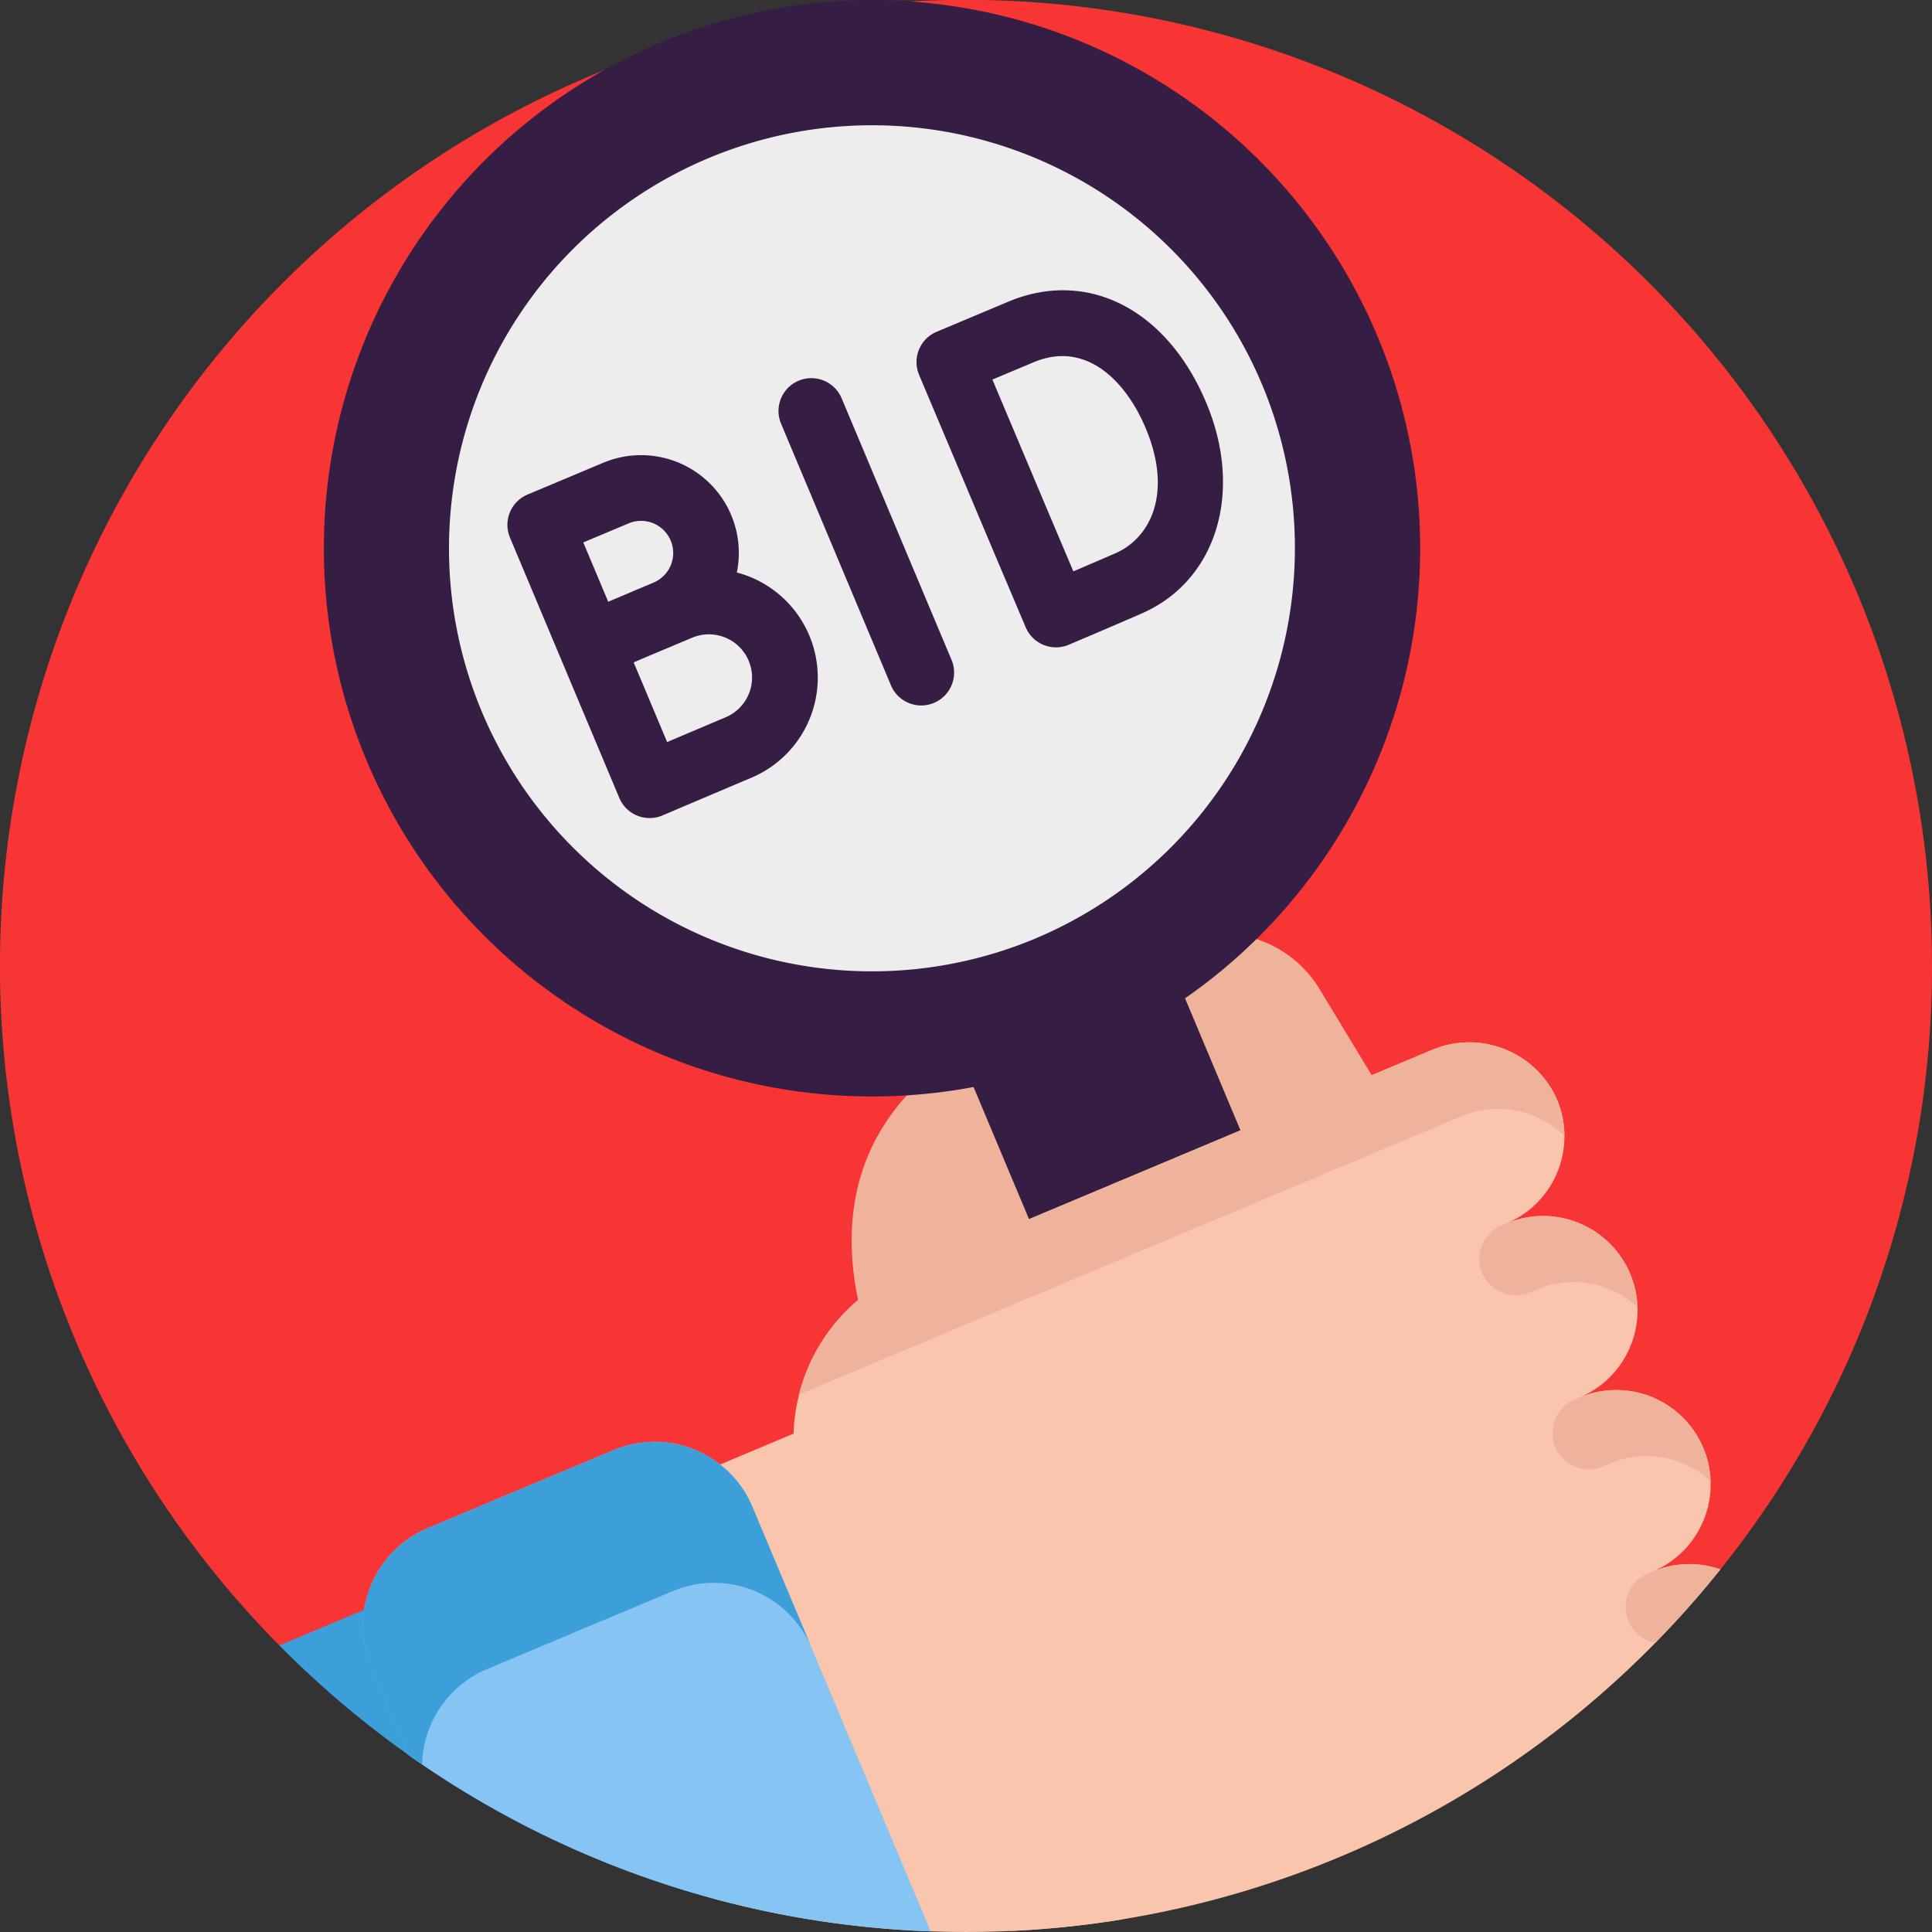 <svg xmlns="http://www.w3.org/2000/svg" width="199.795" height="199.795" viewBox="0 0 199.795 199.795"><rect x="0" y="0" width="199.795" height="199.795" fill="#333333" stroke="none"/><defs><style>.a{fill:#f83535;}.b{fill:#f9c5ac;}.c{fill:#3c9fda;}.d{fill:#86c4f3;}.e{fill:#efb29a;}.f{fill:#361d44;}.g{fill:#ededed;}</style></defs><path class="a" d="M199.795,99.9a99.482,99.482,0,0,1-21.884,62.4l0,0c-2.115,2.642-7.141,2.938-9.51,5.35C153.85,182.469,37.988,174.32,34.191,170.6c-.363-.355-4.943-.077-5.3-.44A99.9,99.9,0,1,1,199.795,99.9Z" transform="translate(0 0)"/><g transform="translate(28.888 0.015)"><path class="b" d="M210.884,418.328l-4.3,1.807a99.618,99.618,0,0,1-11.555,1.2q-2.295.105-4.612.105-1.838,0-3.656-.066a99.823,99.823,0,0,1-20.233-2.81q-1.071-.263-2.135-.55L148.44,380.043l39.413-16.553Z" transform="translate(-119.403 -221.662)"/><path class="c" d="M121.15,442.768q-1.071-.263-2.135-.55a99.413,99.413,0,0,1-30.219-13.9q-.732-.5-1.452-1.011a0,0,0,0,1,0,0,100.49,100.49,0,0,1-12.23-10.22c-.363-.355-.722-.714-1.081-1.077l30.492-12.827Z" transform="translate(-74.03 -245.864)"/><path class="d" d="M154.889,432.718a99.38,99.38,0,0,1-54.038-18.27l-3.812-9.081a10.964,10.964,0,0,1,5.861-14.356l19.2-8.062a10.966,10.966,0,0,1,14.356,5.865Z" transform="translate(-87.536 -233.004)"/><path class="c" d="M142.568,403.391a10.961,10.961,0,0,0-14.352-5.857l-19.2,8.062a10.962,10.962,0,0,0-6.72,9.865q-.732-.5-1.452-1.011a0,0,0,0,1,0,0l-3.813-9.073a10.969,10.969,0,0,1,5.865-14.36l19.2-8.062a10.976,10.976,0,0,1,14.36,5.865Z" transform="translate(-87.531 -233.007)"/><path class="e" d="M250.883,293.446l32.53-24.907-9.335-15.414a11.885,11.885,0,0,0-15.687-4.367l-14.28,7.492s-27.66,7.4-15.17,37.14" transform="translate(-166.516 -150.871)"/><path class="f" d="M0,0H23.717V52.266H0Z" transform="translate(68.33 104.151) rotate(-22.77)"/><circle class="f" cx="56.688" cy="56.688" r="56.688" transform="translate(4.602)"/><path class="g" d="M179.672,117.28A43.748,43.748,0,1,1,203.066,60a43.8,43.8,0,0,1-23.394,57.276Z" transform="translate(-101.441 -20.258)"/><path class="f" d="M208.39,100.473a3.4,3.4,0,0,0-1.816,4.447l11.308,26.923a3.4,3.4,0,1,0,6.264-2.631L212.837,102.29A3.4,3.4,0,0,0,208.39,100.473Z" transform="translate(-154.689 -61.119)"/><path class="f" d="M252.363,78.111l-7.4,3.108a3.4,3.4,0,0,0-1.814,4.453s4.24,10.042,5.491,13.021c1.525,3.632,5.537,13.089,5.537,13.089a3.4,3.4,0,0,0,4.443,1.805l.012-.005c.223-.095,5.49-2.331,7.582-3.253,7.714-3.4,10.5-12.555,6.633-21.77C268.779,78.873,260.547,74.674,252.363,78.111Zm11.111,26c-1,.44-2.789,1.209-4.37,1.884-1.308-3.086-3.244-7.657-4.2-9.935-.8-1.9-2.817-6.686-4.173-9.9l4.262-1.79c5.47-2.3,9.573,2.014,11.59,6.815C269.412,97.924,267.06,102.533,263.474,104.113Z" transform="translate(-176.992 -46.922)"/><path class="f" d="M158.191,132.753a10.109,10.109,0,0,0-13.826-11.34l-7.82,3.285a3.4,3.4,0,0,0-1.816,4.447l5.207,12.4.009.02,6.093,14.506a3.4,3.4,0,0,0,4.447,1.816l.014-.006s7.177-3.052,9.159-3.884a11.243,11.243,0,0,0-1.466-21.241ZM147,127.677a3.322,3.322,0,0,1,2.573,6.126c-.578.243-1.669.7-2.855,1.208l-1.83.769-2.576-6.134Zm10.03,20.054c-1.111.466-3.847,1.628-6.047,2.561l-3.462-8.242,1.831-.777,4.221-1.773a4.463,4.463,0,0,1,3.457,8.23Z" transform="translate(-110.88 -73.568)"/><path class="b" d="M306.118,330.767a99.718,99.718,0,0,1-73.4,37.387,20.742,20.742,0,0,1-6.119-8.144L211.731,324.6a18.866,18.866,0,0,1,10.076-24.674l54.429-22.859a9.913,9.913,0,0,1,12.85,4.8,9.663,9.663,0,0,1,.909,4.082,9.764,9.764,0,0,1-5.982,9.026c.176-.074.347-.14.523-.2s.355-.121.535-.172c.277-.082.55-.148.831-.207a9.768,9.768,0,0,1,11.648,9.237c.008,0,.008,0,0,.008a9.791,9.791,0,0,1-5.982,9.338,10.056,10.056,0,0,1,1.057-.375c.281-.086.554-.148.835-.207a9.764,9.764,0,0,1,5.67,18.582,9.7,9.7,0,0,1,6.985-.215Z" transform="translate(-157.099 -168.48)"/><g transform="translate(53.744 107.794)"><path class="e" d="M290.906,285.951a9.744,9.744,0,0,0-10.636-2.055l-68.514,28.776a18.793,18.793,0,0,1,10.964-12.748l54.427-22.859a9.914,9.914,0,0,1,12.852,4.8A9.7,9.7,0,0,1,290.906,285.951Z" transform="translate(-211.757 -276.273)"/><path class="e" d="M408.39,331.669a9.747,9.747,0,0,0-10.4-1.834l-.748.314a3.754,3.754,0,1,1-2.908-6.923l.517-.217c.176-.074.349-.14.524-.2s.356-.123.535-.173c.276-.083.553-.148.832-.207a9.776,9.776,0,0,1,11.65,9.241Z" transform="translate(-321.682 -304.305)"/><path class="e" d="M427.767,377.8a9.747,9.747,0,0,0-10.4-1.834l-.748.314a3.754,3.754,0,1,1-2.908-6.923l.517-.217a9.989,9.989,0,0,1,1.059-.373c.276-.083.552-.148.832-.207a9.776,9.776,0,0,1,11.65,9.24Z" transform="translate(-333.497 -332.437)"/><path class="e" d="M440.593,415.055l0,0a100.094,100.094,0,0,1-6.731,7.582,3.751,3.751,0,0,1-.769-7.149l.515-.219a10.367,10.367,0,0,1,1.061-.375c.273-.082.55-.144.831-.207a9.712,9.712,0,0,1,5.1.363Z" transform="translate(-345.315 -360.565)"/></g></g></svg>